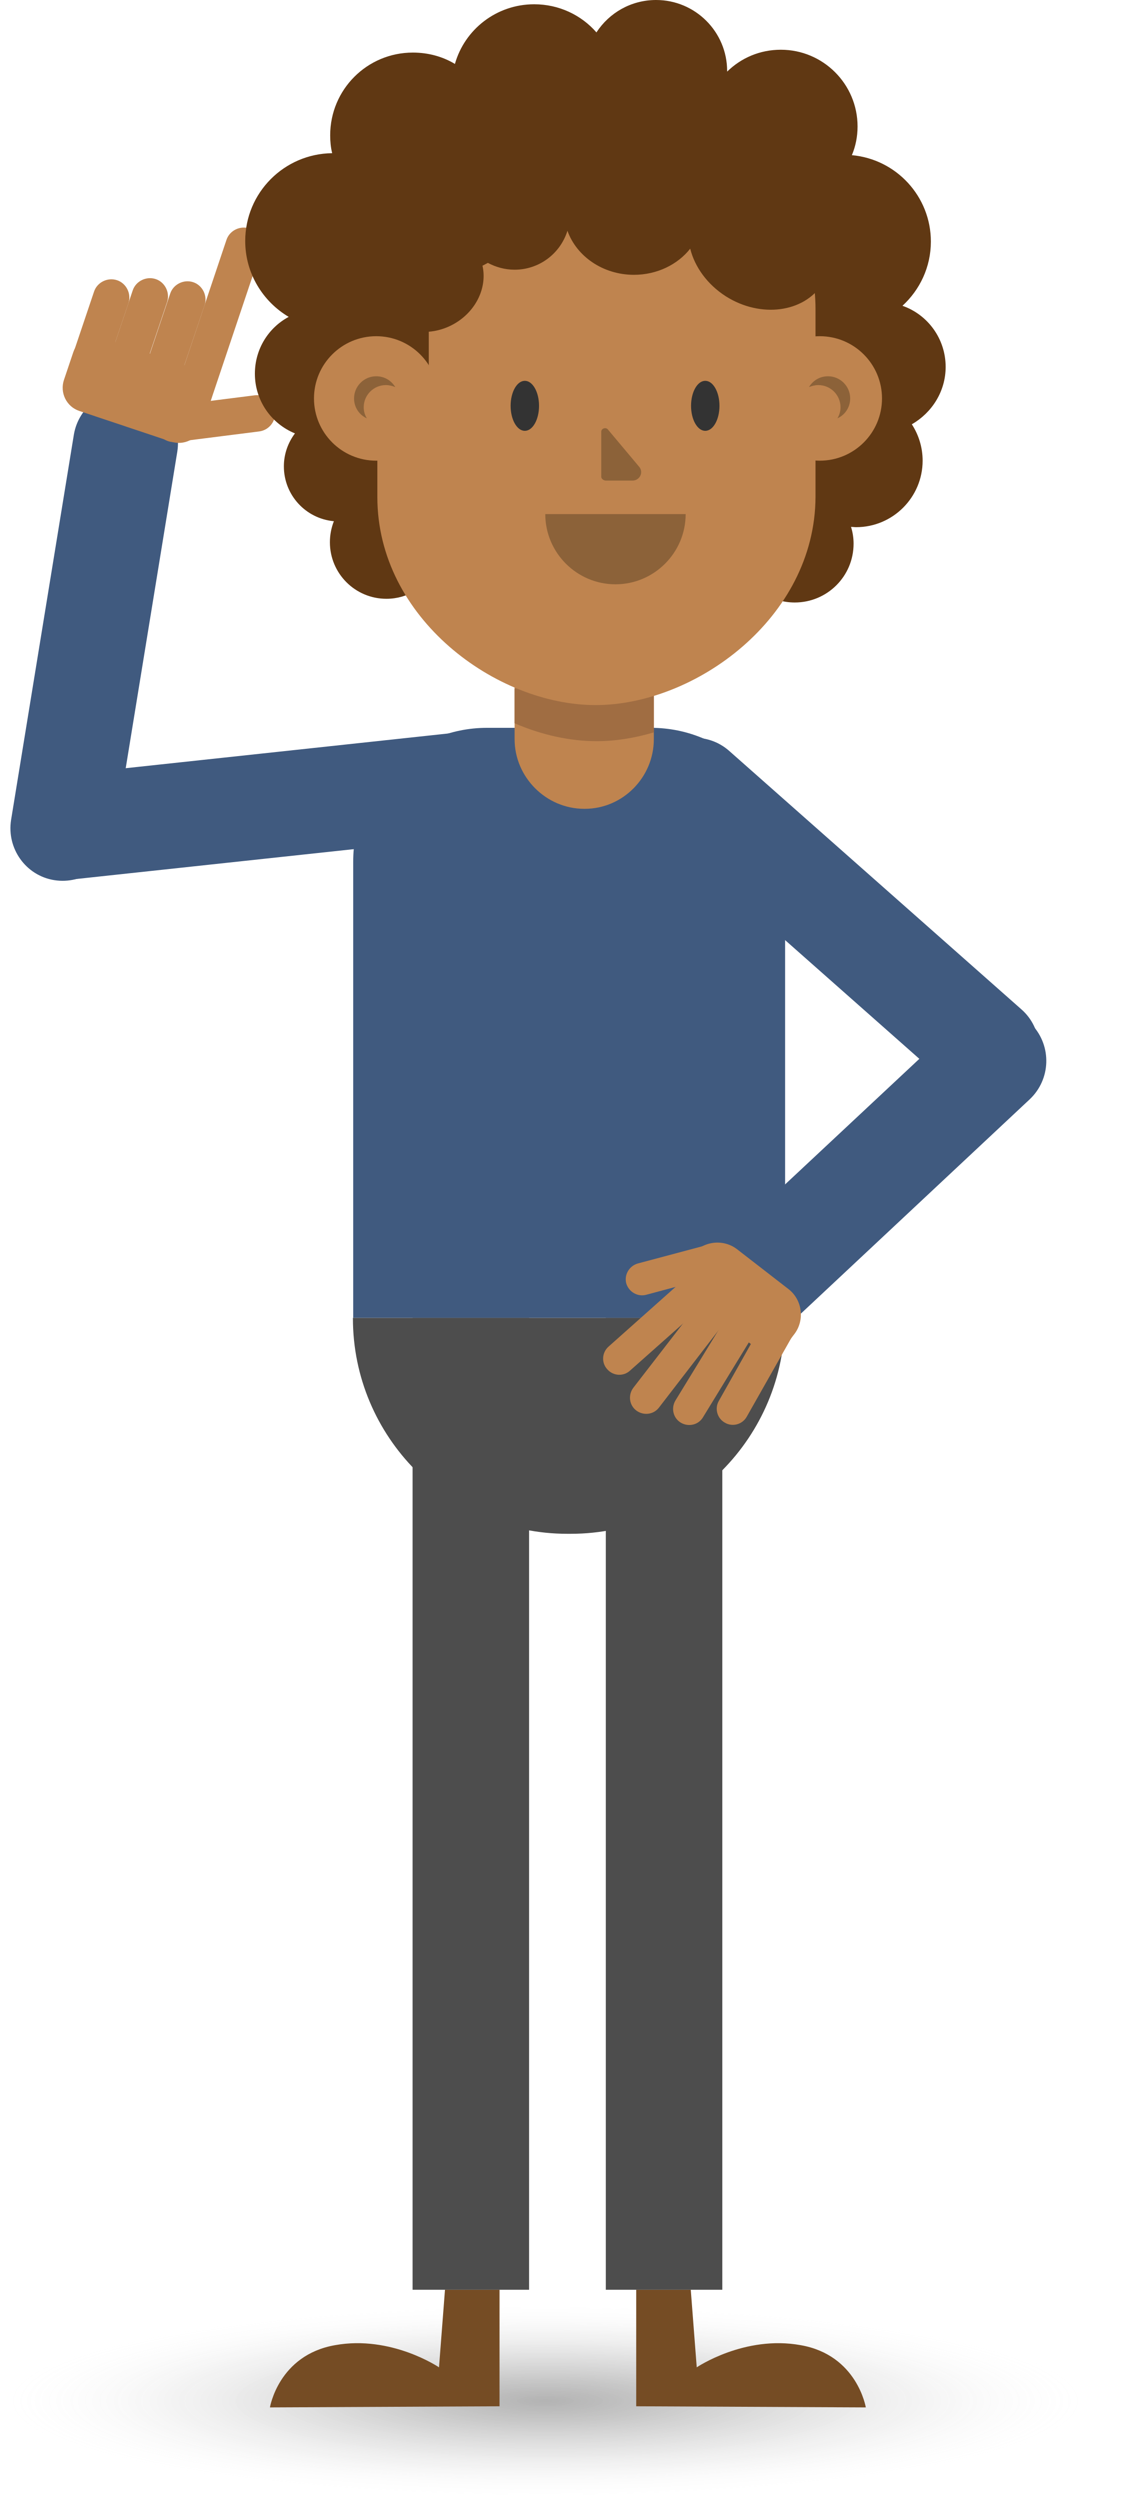 <?xml version="1.0" encoding="utf-8"?>
<!-- Generator: Adobe Illustrator 25.0.0, SVG Export Plug-In . SVG Version: 6.00 Build 0)  -->
<svg version="1.1" id="Layer_1" xmlns="http://www.w3.org/2000/svg" xmlns:xlink="http://www.w3.org/1999/xlink" x="0px" y="0px"
	 viewBox="0 0 401.9 879.6" style="enable-background:new 0 0 401.9 879.6;" xml:space="preserve">
<style type="text/css">
	.st0{fill:url(#SVGID_1_);}
	.st1{display:none;}
	.st2{display:inline;fill:#E6E6E6;}
	.st3{display:inline;fill:#FBB03B;}
	.st4{display:inline;}
	.st5{fill:#FFC06C;}
	.st6{display:inline;fill:none;stroke:#FFFFFF;stroke-width:3;stroke-miterlimit:10;}
	.st7{display:inline;fill:#CCCCCC;}
	.st8{fill:none;stroke:#FBB03B;stroke-width:5;stroke-miterlimit:10;}
	.st9{fill:none;}
	.st10{fill:#4D4D4D;}
	.st11{fill:#405A7F;}
	.st12{fill:#754C24;}
	.st13{fill:#BF844F;}
	.st14{fill:#A06D42;}
	.st15{fill:#603813;}
	.st16{fill:#8C6239;}
	.st17{fill:#333333;}
</style>
<radialGradient id="SVGID_1_" cx="191.933" cy="845.253" r="193.757" gradientTransform="matrix(1 0 0 0.181 0 691.826)" gradientUnits="userSpaceOnUse">
	<stop  offset="0" style="stop-color:#020202;stop-opacity:0.3"/>
	<stop  offset="9.538452e-02" style="stop-color:#080808;stop-opacity:0.271"/>
	<stop  offset="0.221" style="stop-color:#181818;stop-opacity:0.234"/>
	<stop  offset="0.362" style="stop-color:#333333;stop-opacity:0.191"/>
	<stop  offset="0.516" style="stop-color:#595959;stop-opacity:0.145"/>
	<stop  offset="0.68" style="stop-color:#8A8A8A;stop-opacity:9.601679e-02"/>
	<stop  offset="0.849" style="stop-color:#C5C5C5;stop-opacity:4.522541e-02"/>
	<stop  offset="1" style="stop-color:#FFFFFF;stop-opacity:0"/>
</radialGradient>
<ellipse class="st0" cx="191.9" cy="845.3" rx="196.8" ry="34.3"/>
<g>
	<g class="st1">
		<circle class="st2" cx="200.8" cy="-59.5" r="7.2"/>
		<path class="st3" d="M202.8-174c-0.5,0-1.1,0-1.6,0s-1.1,0-1.6,0c-26.1,1-45.7,29.2-34.1,52.7l0.5,1.1
			c6.1,10.6,14.1,7.7,14.1,19.8v8.5h42.3v-8.6c0-12,7.2-9.5,13.2-19.6l0.6-1.3C247.5-145,228.8-173,202.8-174z"/>
		<g class="st4">
			<path class="st5" d="M202.8-174c-0.5,0-1.1,0-1.6,0s-1.1,0-1.6,0c-11.5,0.5-21.7,6.1-28.5,14.4c6.4-5.3,14.5-8.8,23.3-9.2
				c0.5,0,1,0,1.6,0c0.5,0,1.1,0,1.6,0c26.1,1.1,44.8,29,33.5,52.6l-0.6,1.3c-0.5,0.8-0.9,1.5-1.4,2.1c2.1-1.6,4.4-3.7,6.6-7.3
				l0.6-1.3C247.5-145,228.8-173,202.8-174z"/>
		</g>
		<path class="st6" d="M205.1-95.1c-0.8-6.7-1.5-13.5-1.2-20.3s1.6-13.6,4.9-19.6c0.8-1.5,1.8-3,3.2-4c2.4-1.7,5.8-1.6,8.1,0.1
			s3.3,5,2.3,7.8c-1,2.7-3.5,4.5-6,5.7c-5.1,2.4-27,2.4-32.1,0c-2.6-1.2-5.1-3-6-5.7c-1-2.7,0-6,2.3-7.8c2.3-1.7,5.7-1.8,8.1-0.1
			c1.4,1,2.4,2.5,3.2,4c3.2,6,4.6,12.8,4.9,19.6s-0.5,13.6-1.2,20.3"/>
		<path class="st7" d="M216.5-59.5h-30.3c-2.4,0-6.2-1.9-6.2-4.2l0,0v-30.5c0-1.6,1.3-2.9,2.9-2.9h36.8c1.6,0,2.9,1.3,2.9,2.9v30.3
			v0.1C222.7-61.4,218.9-59.5,216.5-59.5z"/>
		<path class="st2" d="M222.8-92l-45.3,5.5c-1.9,0.2-3.7-1.1-3.9-3.1l-0.1-0.7c-0.2-1.9,1.1-3.7,3.1-3.9l45.3-5.5
			c1.9-0.2,3.7,1.1,3.9,3.1l0.1,0.7C226.1-94,224.7-92.3,222.8-92z"/>
		<path class="st2" d="M224.3-79.3L179-73.8c-1.9,0.2-3.7-1.1-3.9-3.1l-0.1-0.7c-0.2-1.9,1.1-3.7,3.1-3.9l45.3-5.5
			c1.9-0.2,3.7,1.1,3.9,3.1l0.1,0.7C227.6-81.3,226.3-79.5,224.3-79.3z"/>
		<path class="st2" d="M225.9-66.5L180.6-61c-1.9,0.2-3.7-1.1-3.9-3.1l-0.1-0.7c-0.2-1.9,1.1-3.7,3.1-3.9l45.3-5.5
			c1.9-0.2,3.7,1.1,3.9,3.1l0.1,0.7C229.2-68.5,227.8-66.8,225.9-66.5z"/>
		<g class="st4">
			<g>
				<g>
					<g>
						<line class="st8" x1="153.3" y1="-97.1" x2="164.5" y2="-106.7"/>
						<line class="st8" x1="153.3" y1="-97.1" x2="164.5" y2="-106.7"/>
						<path class="st9" d="M159.9-124.9c0,0,0.1,0.3,0.2,0.7c0.2,0.4,0.4,1.1,0.7,1.8c0.6,1.5,1.5,3.5,2.5,5.4s2.3,3.7,3.2,5
							c1,1.3,1.7,2.1,1.7,2.1l-17.1,14.6c0,0-1.1-1.2-2.6-3.2s-3.3-4.7-4.9-7.6c-1.6-2.9-3-5.9-3.8-8.2c-0.5-1.1-0.8-2.1-1-2.8
							s-0.4-1.1-0.4-1.1L159.9-124.9z"/>
					</g>
					<g>
						<line class="st8" x1="140.4" y1="-121.7" x2="154.6" y2="-125.5"/>
						<line class="st8" x1="140.4" y1="-121.7" x2="154.6" y2="-125.5"/>
						<path class="st9" d="M158.3-143.9c0,0-0.1,1.1-0.2,2.7c-0.2,1.6-0.2,3.8-0.1,6s0.4,4.3,0.8,5.9c0.1,0.8,0.3,1.5,0.4,1.9
							c0.1,0.5,0.2,0.7,0.2,0.7l-21.7,5.8c0,0-0.1-0.4-0.3-1.1c-0.2-0.7-0.4-1.7-0.7-2.9c-0.5-2.4-1-5.7-1.2-9s-0.1-6.6,0.1-9
							c0.2-2.5,0.4-4.1,0.4-4.1L158.3-143.9z"/>
					</g>
					<g>
						<line class="st8" x1="139.4" y1="-149.5" x2="153.9" y2="-146.7"/>
						<line class="st8" x1="139.4" y1="-149.5" x2="153.9" y2="-146.7"/>
						<path class="st9" d="M165.2-161.7c0,0-0.2,0.2-0.4,0.6c-0.1,0.2-0.3,0.4-0.5,0.7c-0.1,0.1-0.2,0.3-0.3,0.4
							c-0.1,0.2-0.2,0.3-0.3,0.5c-0.4,0.7-0.8,1.6-1.3,2.4c-0.1,0.2-0.2,0.4-0.4,0.7c-0.1,0.2-0.2,0.5-0.3,0.7
							c-0.2,0.5-0.4,1-0.6,1.5s-0.4,1-0.6,1.5s-0.3,1-0.5,1.5c-0.3,1-0.6,1.9-0.8,2.6c-0.2,0.8-0.3,1.5-0.4,1.9
							c-0.1,0.5-0.1,0.7-0.1,0.7l-22.1-4.1c0,0,0.1-0.4,0.2-1.1c0.2-0.7,0.3-1.7,0.6-2.9c0.4-1.2,0.8-2.6,1.2-4
							c0.2-0.7,0.4-1.5,0.7-2.3c0.3-0.8,0.6-1.5,0.9-2.3s0.6-1.5,0.9-2.3c0.2-0.4,0.3-0.7,0.5-1.1c0.2-0.4,0.4-0.7,0.5-1
							c0.7-1.4,1.4-2.6,2-3.7c0.1-0.3,0.3-0.5,0.4-0.8c0.2-0.2,0.3-0.5,0.4-0.7c0.3-0.4,0.5-0.8,0.7-1.1c0.4-0.6,0.6-0.9,0.6-0.9
							L165.2-161.7z"/>
					</g>
					<g>
						<line class="st8" x1="150.4" y1="-175" x2="162.3" y2="-166.3"/>
						<line class="st8" x1="150.4" y1="-175" x2="162.3" y2="-166.3"/>
						<path class="st9" d="M179-174.9c0,0-0.2,0.1-0.7,0.4c-0.4,0.3-0.9,0.7-1.6,1.1c-0.3,0.2-0.7,0.5-1.1,0.7
							c-0.2,0.1-0.4,0.3-0.6,0.4c-0.2,0.1-0.4,0.3-0.6,0.5c-0.8,0.7-1.6,1.3-2.4,2s-1.5,1.5-2.3,2.3c-0.4,0.4-0.7,0.7-1,1.1
							c-0.3,0.4-0.6,0.7-0.8,1c-0.5,0.6-0.9,1.2-1.2,1.5c-0.3,0.4-0.5,0.6-0.5,0.6l-18.1-13.3c0,0,0.2-0.3,0.7-0.9
							c0.5-0.6,1.1-1.4,1.9-2.3c0.4-0.5,0.8-1,1.3-1.5s1-1.1,1.5-1.6c1.1-1.1,2.2-2.3,3.4-3.4c1.3-1.1,2.5-2.1,3.7-3.1
							c0.3-0.2,0.6-0.5,0.9-0.7s0.6-0.4,0.9-0.6c0.6-0.4,1.1-0.8,1.6-1.1c1-0.7,1.9-1.3,2.5-1.7s1-0.6,1-0.6L179-174.9z"/>
					</g>
					<g>
						<line class="st8" x1="171.4" y1="-193.1" x2="178.4" y2="-180.2"/>
						<line class="st8" x1="171.4" y1="-193.1" x2="178.4" y2="-180.2"/>
						<path class="st9" d="M197.2-180.8c0,0-1.1,0.1-2.7,0.3c-0.8,0.1-1.7,0.4-2.7,0.6c-0.5,0.1-1,0.2-1.5,0.3
							c-0.5,0.1-1,0.3-1.5,0.5c-1,0.3-2.1,0.6-3,1c-0.9,0.4-1.8,0.8-2.5,1.1c-0.4,0.2-0.7,0.3-1,0.4c-0.3,0.2-0.5,0.3-0.7,0.4
							c-0.4,0.2-0.6,0.4-0.6,0.4l-10.6-19.8c0,0,0.4-0.2,1-0.5c0.3-0.2,0.7-0.4,1.1-0.6c0.5-0.2,1-0.4,1.5-0.7
							c1.1-0.5,2.5-1.1,3.9-1.7c1.4-0.5,3-1,4.6-1.5c0.8-0.2,1.6-0.5,2.4-0.7s1.6-0.3,2.3-0.5c1.5-0.3,2.9-0.7,4.1-0.8
							c2.5-0.3,4.1-0.5,4.1-0.5L197.2-180.8z"/>
					</g>
					<g>
						<line class="st8" x1="198.2" y1="-200.5" x2="198.9" y2="-185.8"/>
						<line class="st8" x1="198.2" y1="-200.5" x2="198.9" y2="-185.8"/>
						<path class="st9" d="M216.1-178.3c0,0-0.1,0-0.2-0.1c-0.1,0-0.3-0.1-0.5-0.2c-0.5-0.1-1.1-0.3-1.9-0.6
							c-0.4-0.1-0.8-0.2-1.3-0.4c-0.4-0.1-0.9-0.3-1.4-0.4c-1-0.2-2.1-0.4-3.1-0.6c-0.5-0.1-1.1-0.1-1.6-0.2c-0.5,0-1.1-0.1-1.6-0.1
							c-0.5-0.1-1-0.1-1.5-0.1c-0.5-0.1-0.9,0-1.3,0c-1.6,0-2.7,0-2.7,0l-1-22.4c0,0,1.6,0,4.1,0c0.6,0,1.3,0,2,0
							c0.7,0.1,1.4,0.1,2.2,0.2c0.8,0.1,1.6,0.1,2.4,0.2c0.8,0.1,1.6,0.1,2.4,0.3c1.6,0.3,3.2,0.6,4.7,0.9c0.8,0.1,1.5,0.3,2.2,0.5
							s1.3,0.4,1.9,0.6c1.2,0.4,2.2,0.7,2.9,0.9c0.3,0.1,0.6,0.2,0.8,0.3c0.2,0.1,0.3,0.1,0.3,0.1L216.1-178.3z"/>
					</g>
					<g>
						<line class="st8" x1="225.5" y1="-195.6" x2="219.8" y2="-182.1"/>
						<line class="st8" x1="225.5" y1="-195.6" x2="219.8" y2="-182.1"/>
						<path class="st9" d="M232.1-167.8c0,0-0.8-0.8-1.9-1.9c-0.6-0.6-1.4-1.1-2.1-1.8c-0.4-0.3-0.8-0.7-1.2-1
							c-0.4-0.3-0.9-0.6-1.3-0.9c-0.9-0.6-1.8-1.2-2.7-1.7c-0.9-0.5-1.7-0.9-2.4-1.3c-0.4-0.2-0.7-0.4-1-0.5
							c-0.3-0.1-0.6-0.2-0.8-0.3c-0.4-0.2-0.7-0.3-0.7-0.3l8.8-20.7c0,0,0.4,0.2,1,0.4c0.3,0.1,0.7,0.3,1.2,0.5s1,0.5,1.5,0.8
							c1.1,0.6,2.4,1.3,3.7,2c1.3,0.8,2.7,1.7,4.1,2.6c0.7,0.5,1.4,0.9,2,1.4s1.3,1,1.9,1.5c1.2,1,2.3,1.9,3.2,2.7
							c1.8,1.7,2.9,2.9,2.9,2.9L232.1-167.8z"/>
					</g>
					<g>
						<line class="st8" x1="248.1" y1="-179.4" x2="237.1" y2="-169.6"/>
						<line class="st8" x1="248.1" y1="-179.4" x2="237.1" y2="-169.6"/>
						<path class="st9" d="M242-151.5c0,0-0.1-0.3-0.2-0.7c-0.1-0.2-0.2-0.5-0.3-0.8c-0.1-0.3-0.3-0.6-0.4-1
							c-0.3-0.7-0.7-1.6-1.1-2.5s-1-1.8-1.5-2.8c-0.3-0.5-0.5-1-0.8-1.4s-0.6-0.9-0.9-1.3s-0.6-0.8-0.8-1.2
							c-0.3-0.4-0.5-0.8-0.8-1.1c-1-1.2-1.7-2.1-1.7-2.1l16.8-14.9c0,0,1.1,1.3,2.6,3.2c0.4,0.5,0.8,1,1.2,1.6
							c0.4,0.6,0.8,1.2,1.3,1.8c0.4,0.6,0.9,1.3,1.3,2c0.5,0.7,0.8,1.4,1.2,2.1c0.8,1.4,1.6,2.9,2.3,4.3c0.6,1.4,1.2,2.7,1.7,3.9
							c0.2,0.6,0.5,1.1,0.7,1.6s0.3,0.9,0.4,1.2c0.2,0.7,0.3,1.1,0.3,1.1L242-151.5z"/>
					</g>
					<g>
						<line class="st8" x1="261.4" y1="-155" x2="247.3" y2="-151"/>
						<line class="st8" x1="261.4" y1="-155" x2="247.3" y2="-151"/>
						<path class="st9" d="M243.8-133.2c0,0,0-0.1,0-0.2c0-0.1,0.1-0.3,0.1-0.5s0.1-0.5,0.1-0.7c0-0.3,0.1-0.6,0.1-0.9
							c0.1-0.4,0-1.5,0-2.5c0-0.5,0-1,0-1.6c0-0.5,0-1.1-0.1-1.6c-0.1-1.1-0.2-2.2-0.3-3.2c0-0.5-0.2-1-0.3-1.4
							c-0.1-0.5-0.2-0.9-0.3-1.3c-0.2-0.8-0.3-1.5-0.4-1.9s-0.2-0.7-0.2-0.7l21.6-6.1c0,0,0.1,0.4,0.3,1.1c0.2,0.7,0.4,1.7,0.6,2.9
							c0.1,0.6,0.3,1.3,0.4,2s0.3,1.4,0.4,2.2c0.2,1.5,0.4,3.2,0.5,4.8c0.1,0.8,0.1,1.6,0.1,2.4c0,0.8,0,1.6,0,2.4
							c0,1.6,0.1,2.9-0.1,4.5c-0.1,0.7-0.1,1.3-0.2,1.9c-0.1,0.5-0.2,1-0.2,1.4c-0.1,0.4-0.1,0.7-0.1,0.9s-0.1,0.3-0.1,0.3
							L243.8-133.2z"/>
					</g>
					<g>
						<line class="st8" x1="262.5" y1="-126.8" x2="248.2" y2="-130.2"/>
						<line class="st8" x1="262.5" y1="-126.8" x2="248.2" y2="-130.2"/>
						<path class="st9" d="M236.7-113.4c0,0,0.6-1.1,1.3-2.7c0.8-1.7,1.8-3.9,2.6-6.2c0.9-2.3,1.6-4.6,2.1-6.2
							c0.5-1.7,0.7-2.7,0.7-2.7l21.9,5.1c0,0-0.4,1.6-1,3.9c-0.6,2.3-1.6,5.2-2.7,8s-2.3,5.6-3.2,7.6c-1,2-1.6,3.4-1.6,3.4
							L236.7-113.4z"/>
					</g>
					<g>
						<line class="st8" x1="252.9" y1="-102.2" x2="240" y2="-109.2"/>
						<line class="st8" x1="252.9" y1="-102.2" x2="240" y2="-109.2"/>
						<path class="st9" d="M226.6-99.3c0,0,0,0,0.1-0.1s0.3-0.2,0.7-0.5c0.7-0.6,2.1-2.1,3.3-3.8c1.3-1.7,2.5-3.7,3.4-5.2
							s1.5-2.6,1.5-2.6l19.8,10.6c0,0-0.7,1.3-1.9,3.3c-1.2,2-2.8,4.7-4.8,7.3c-2,2.7-4.3,5.3-6.7,7.4c-1.2,1-2.3,1.9-3.2,2.4
							c-0.9,0.6-1.5,0.9-1.5,0.9L226.6-99.3z"/>
					</g>
				</g>
			</g>
		</g>
	</g>
	<g>
		<path class="st10" d="M200.9,539.7h-1.3c-41.6,0-75.4-34.2-75.4-75.8v-0.2h152v0.2C276.2,505.5,242.5,539.7,200.9,539.7z"/>
		<path class="st11" d="M230.6,265.8L230.6,265.8c-6.7,7.6-6,19.3,1.6,26l102.9,91c7.6,6.7,19.3,6,26-1.6l0,0c6.7-7.6,6-19.3-1.6-26
			l-102.9-91C249,257.5,237.4,258.2,230.6,265.8z"/>
		<path class="st11" d="M5.6,293L5.6,293c1.1,10.1,10.2,17.5,20.3,16.4l136.6-14.7c10.1-1.1,17.5-10.2,16.4-20.3l0,0
			c-1.1-10.1-10.2-17.5-20.3-16.4L22,272.7C11.9,273.7,4.5,282.8,5.6,293z"/>
		<path class="st11" d="M19.1,309.7L19.1,309.7c10.1,1.6,19.5-5.2,21.2-15.2l22.1-135.6c1.6-10.1-5.2-19.5-15.2-21.2l0,0
			c-10.1-1.6-19.5,5.2-21.2,15.2L3.9,288.5C2.3,298.6,9.1,308.1,19.1,309.7z"/>
		<path class="st11" d="M256.1,461L256.1,461c7,7.4,18.6,7.8,26.1,0.9l80.2-75.1c7.4-7,7.8-18.6,0.9-26.1l0,0
			c-7-7.4-18.6-7.8-26.1-0.9l-80.3,75.1C249.5,441.9,249.1,453.6,256.1,461z"/>
		<path class="st12" d="M175.8,805.7v41L95,847.1c0,0,3-18.4,22.9-21.9c19.8-3.6,36.6,7.8,36.6,7.8l2.1-27.3H175.8z"/>
		<rect x="145.2" y="463.7" class="st10" width="41" height="342"/>
		<path class="st12" d="M223.9,805.7v41l80.8,0.4c0,0-3-18.4-22.9-21.9c-19.8-3.6-36.6,7.8-36.6,7.8l-2.1-27.3H223.9z"/>
		<rect x="213.2" y="463.7" class="st10" width="41" height="342"/>
		<path class="st11" d="M171.4,256.1h57.7c26,0,47.2,21.1,47.2,47.2v160.4h-152V303.3C124.2,277.2,145.3,256.1,171.4,256.1z"/>
		<g>
			<path class="st13" d="M54.9,150L54.9,150c-0.4-3.5,2-6.7,5.5-7.2l29.2-3.7c3.5-0.4,6.7,2,7.2,5.5l0,0c0.4,3.5-2,6.7-5.5,7.2
				l-29.2,3.7C58.5,156,55.3,153.5,54.9,150z"/>
			<path class="st13" d="M22.5,133.7l3.3-9.8c1.4-4.2,6-6.5,10.2-5.1L69.3,130c4.2,1.4,6.5,6,5.1,10.2l-3.3,9.8
				c-1.5,4.5-6.4,6.9-10.9,5.4l-32.3-10.8C23.4,143.1,21,138.2,22.5,133.7z"/>
			<path class="st13" d="M64.8,148.8L64.8,148.8c-3.3-1.1-5.1-4.8-4-8.1l18.9-56.3c1.1-3.3,4.8-5.1,8.1-4l0,0c3.3,1.1,5.1,4.8,4,8.1
				l-18.9,56.3C71.8,148.2,68.1,150,64.8,148.8z"/>
			<path class="st13" d="M54.5,139.3L54.5,139.3c-3.3-1.1-5.1-4.8-4-8.1l9.4-27.9c1.1-3.3,4.8-5.1,8.1-4l0,0c3.3,1.1,5.1,4.8,4,8.1
				l-9.4,27.9C61.5,138.6,57.8,140.4,54.5,139.3z"/>
			<path class="st13" d="M41.3,138.2L41.3,138.2c-3.3-1.1-5.1-4.8-4-8.1l9.4-27.9c1.1-3.3,4.8-5.1,8.1-4l0,0c3.3,1.1,5.1,4.8,4,8.1
				l-9.4,27.9C48.3,137.6,44.7,139.4,41.3,138.2z"/>
			<path class="st13" d="M27.7,138.6L27.7,138.6c-3.3-1.1-5.1-4.8-4-8.1l9.4-27.9c1.1-3.3,4.8-5.1,8.1-4l0,0c3.3,1.1,5.1,4.8,4,8.1
				l-9.4,27.9C34.7,137.9,31.1,139.7,27.7,138.6z"/>
		</g>
		<g>
			<path class="st13" d="M270.4,462l9.9,5.6l-17.5,30.9c-1.5,2.7-5,3.7-7.7,2.1l0,0c-2.7-1.5-3.7-5-2.1-7.7L270.4,462z"/>
			<path class="st13" d="M260.1,456.2l9.7,5.9l-22.4,36.6c-1.6,2.7-5.1,3.5-7.8,1.9l0,0c-2.7-1.6-3.5-5.1-1.9-7.8L260.1,456.2z"/>
			<path class="st13" d="M249.1,454.4l9,6.9l-26.2,34c-1.9,2.5-5.5,2.9-8,1l0,0c-2.5-1.9-2.9-5.5-1-8L249.1,454.4z"/>
			<path class="st13" d="M246.2,445.3l7.6,8.5l-32.1,28.5c-2.3,2.1-5.9,1.9-8-0.5l0,0c-2.1-2.3-1.9-5.9,0.5-8L246.2,445.3z"/>
			<path class="st13" d="M249.5,437.9l2.9,11l-25,6.7c-3,0.8-6.1-1-7-4l0,0c-0.8-3,1-6.1,4-7L249.5,437.9z"/>
			<path class="st13" d="M243.4,441.7l-5.5,7.1c-1,1.3-0.8,3.2,0.5,4.2l31.4,24.2c1.3,1,3.2,0.8,4.2-0.5l5.5-7.2
				c3.8-4.9,2.9-12.1-2-15.9l-18.2-14.1C254.4,435.8,247.2,436.7,243.4,441.7z"/>
		</g>
		<path class="st13" d="M230.1,260.1c0,13.4-10.9,24.5-24.3,24.5l0,0h-0.2c-13.4,0-24.5-11.1-24.5-24.5v-21.5h49V260.1z"/>
		<path class="st14" d="M181.1,254.5c9.5,4.1,19.4,6.3,28.9,6.3c6.6,0,13.4-1.1,20.1-3.1v-15.5h-49V254.5z"/>
		<g>
			<path class="st15" d="M332.8,129.1c0-9.9-6.3-18.4-15.2-21.5c6.1-5.6,10-13.6,10-22.6c0-15.9-12.2-29-27.8-30.4
				c1.3-3.1,2-6.5,2-10.1c0-14.9-12.1-27-27-27c-7.4,0-14,2.9-18.9,7.7c0-0.1,0-0.1,0-0.2c0-13.8-11.2-25-25-25
				c-8.8,0-16.5,4.5-21,11.4c-5.3-6.1-13.2-9.9-21.9-9.9c-13.3,0-24.5,8.9-27.9,21c-4.3-2.6-9.4-4-14.8-4c-16.1,0-29.1,13-29.1,29.1
				c0,2.2,0.2,4.3,0.7,6.3C100,54.1,86.3,67.8,86.3,84.8c0,11.4,6.2,21.3,15.3,26.7c-7.1,3.8-11.9,11.3-11.9,20
				c0,9.5,5.8,17.6,14.1,21c-2.4,3.2-3.9,7.2-3.9,11.6c0,10.1,7.7,18.4,17.6,19.3c-0.9,2.3-1.4,4.8-1.4,7.4c0,11,8.9,19.9,19.9,19.9
				c7.6,0,14.2-4.3,17.5-10.5c15.1,10.5,33.5,16.7,53.4,16.7c20.1,0,38.8-6.3,54-17.1c3.2,7.2,10.4,12.2,18.8,12.2
				c11.4,0,20.7-9.2,20.7-20.7c0-2-0.3-4-0.9-5.9c0.6,0,1.2,0.1,1.8,0.1c12.9,0,23.4-10.5,23.4-23.4c0-4.7-1.4-9.1-3.8-12.8
				C328,145.2,332.8,137.7,332.8,129.1z"/>
			<path class="st13" d="M209.6,248.1c-34.9,0-76.8-30.5-76.8-73.2v-66.2c0-34.4,27.9-62.4,62.4-62.4h29.4
				c34.4,0,62.4,27.9,62.4,62.4v66.2C286.8,217.6,244.5,248.1,209.6,248.1z"/>
			<rect x="114.6" y="103.4" class="st15" width="36.3" height="39"/>
			<circle class="st13" cx="132.4" cy="140.2" r="21.9"/>
			<path class="st16" d="M128,143.3c0-4.3,3.5-7.8,7.8-7.8c1.2,0,2.3,0.3,3.3,0.7c-1.4-2.3-3.8-3.8-6.7-3.8c-4.3,0-7.8,3.5-7.8,7.8
				c0,3.1,1.8,5.8,4.5,7C128.4,146.1,128,144.7,128,143.3z"/>
			<ellipse class="st17" cx="184.7" cy="142.8" rx="5" ry="8.8"/>
			<ellipse class="st17" cx="248.2" cy="142.8" rx="5" ry="8.8"/>
			<path class="st16" d="M211.6,151.9v15.9c0,0.7,0.9,1.3,1.6,1.3h9.4c2.6,0,4-3,2.3-4.9l-10.9-13
				C213.3,150.2,211.6,150.7,211.6,151.9z"/>
			<circle class="st13" cx="288.5" cy="140.2" r="21.9"/>
			<path class="st16" d="M295.8,143.3c0-4.3-3.5-7.8-7.8-7.8c-1.2,0-2.3,0.3-3.3,0.7c1.4-2.3,3.8-3.8,6.7-3.8c4.3,0,7.8,3.5,7.8,7.8
				c0,3.1-1.8,5.8-4.5,7C295.4,146.1,295.8,144.7,295.8,143.3z"/>
			<path class="st15" d="M291,81.7v-8.5c0-16.8-13.6-30.4-30.4-30.4h-97.1c-16.8,0-30.4,13.6-30.4,30.4v23.3c-1,2.8-1,5.6,0,8.4
				l3.4,6.5c5.5,6,15.2,7.2,23.4,2.5c7.8-4.5,11.6-12.9,9.9-20.4l1.9-1c2.8,1.5,6,2.4,9.4,2.4c8.7,0,16.1-5.7,18.6-13.7
				c3.2,9,12.5,15.5,23.4,15.5c8.1,0,15.4-3.6,19.8-9.2c1.6,6.4,6,12.6,12.6,16.8c12.2,7.7,27.4,5.7,33.9-4.4
				C292.8,94.5,293,87.9,291,81.7z"/>
		</g>
		<path class="st16" d="M191.9,180.9c0,13.6,11.1,24.7,24.7,24.7l0,0c13.6,0,24.7-11.1,24.7-24.7"/>
	</g>
</g>
</svg>
